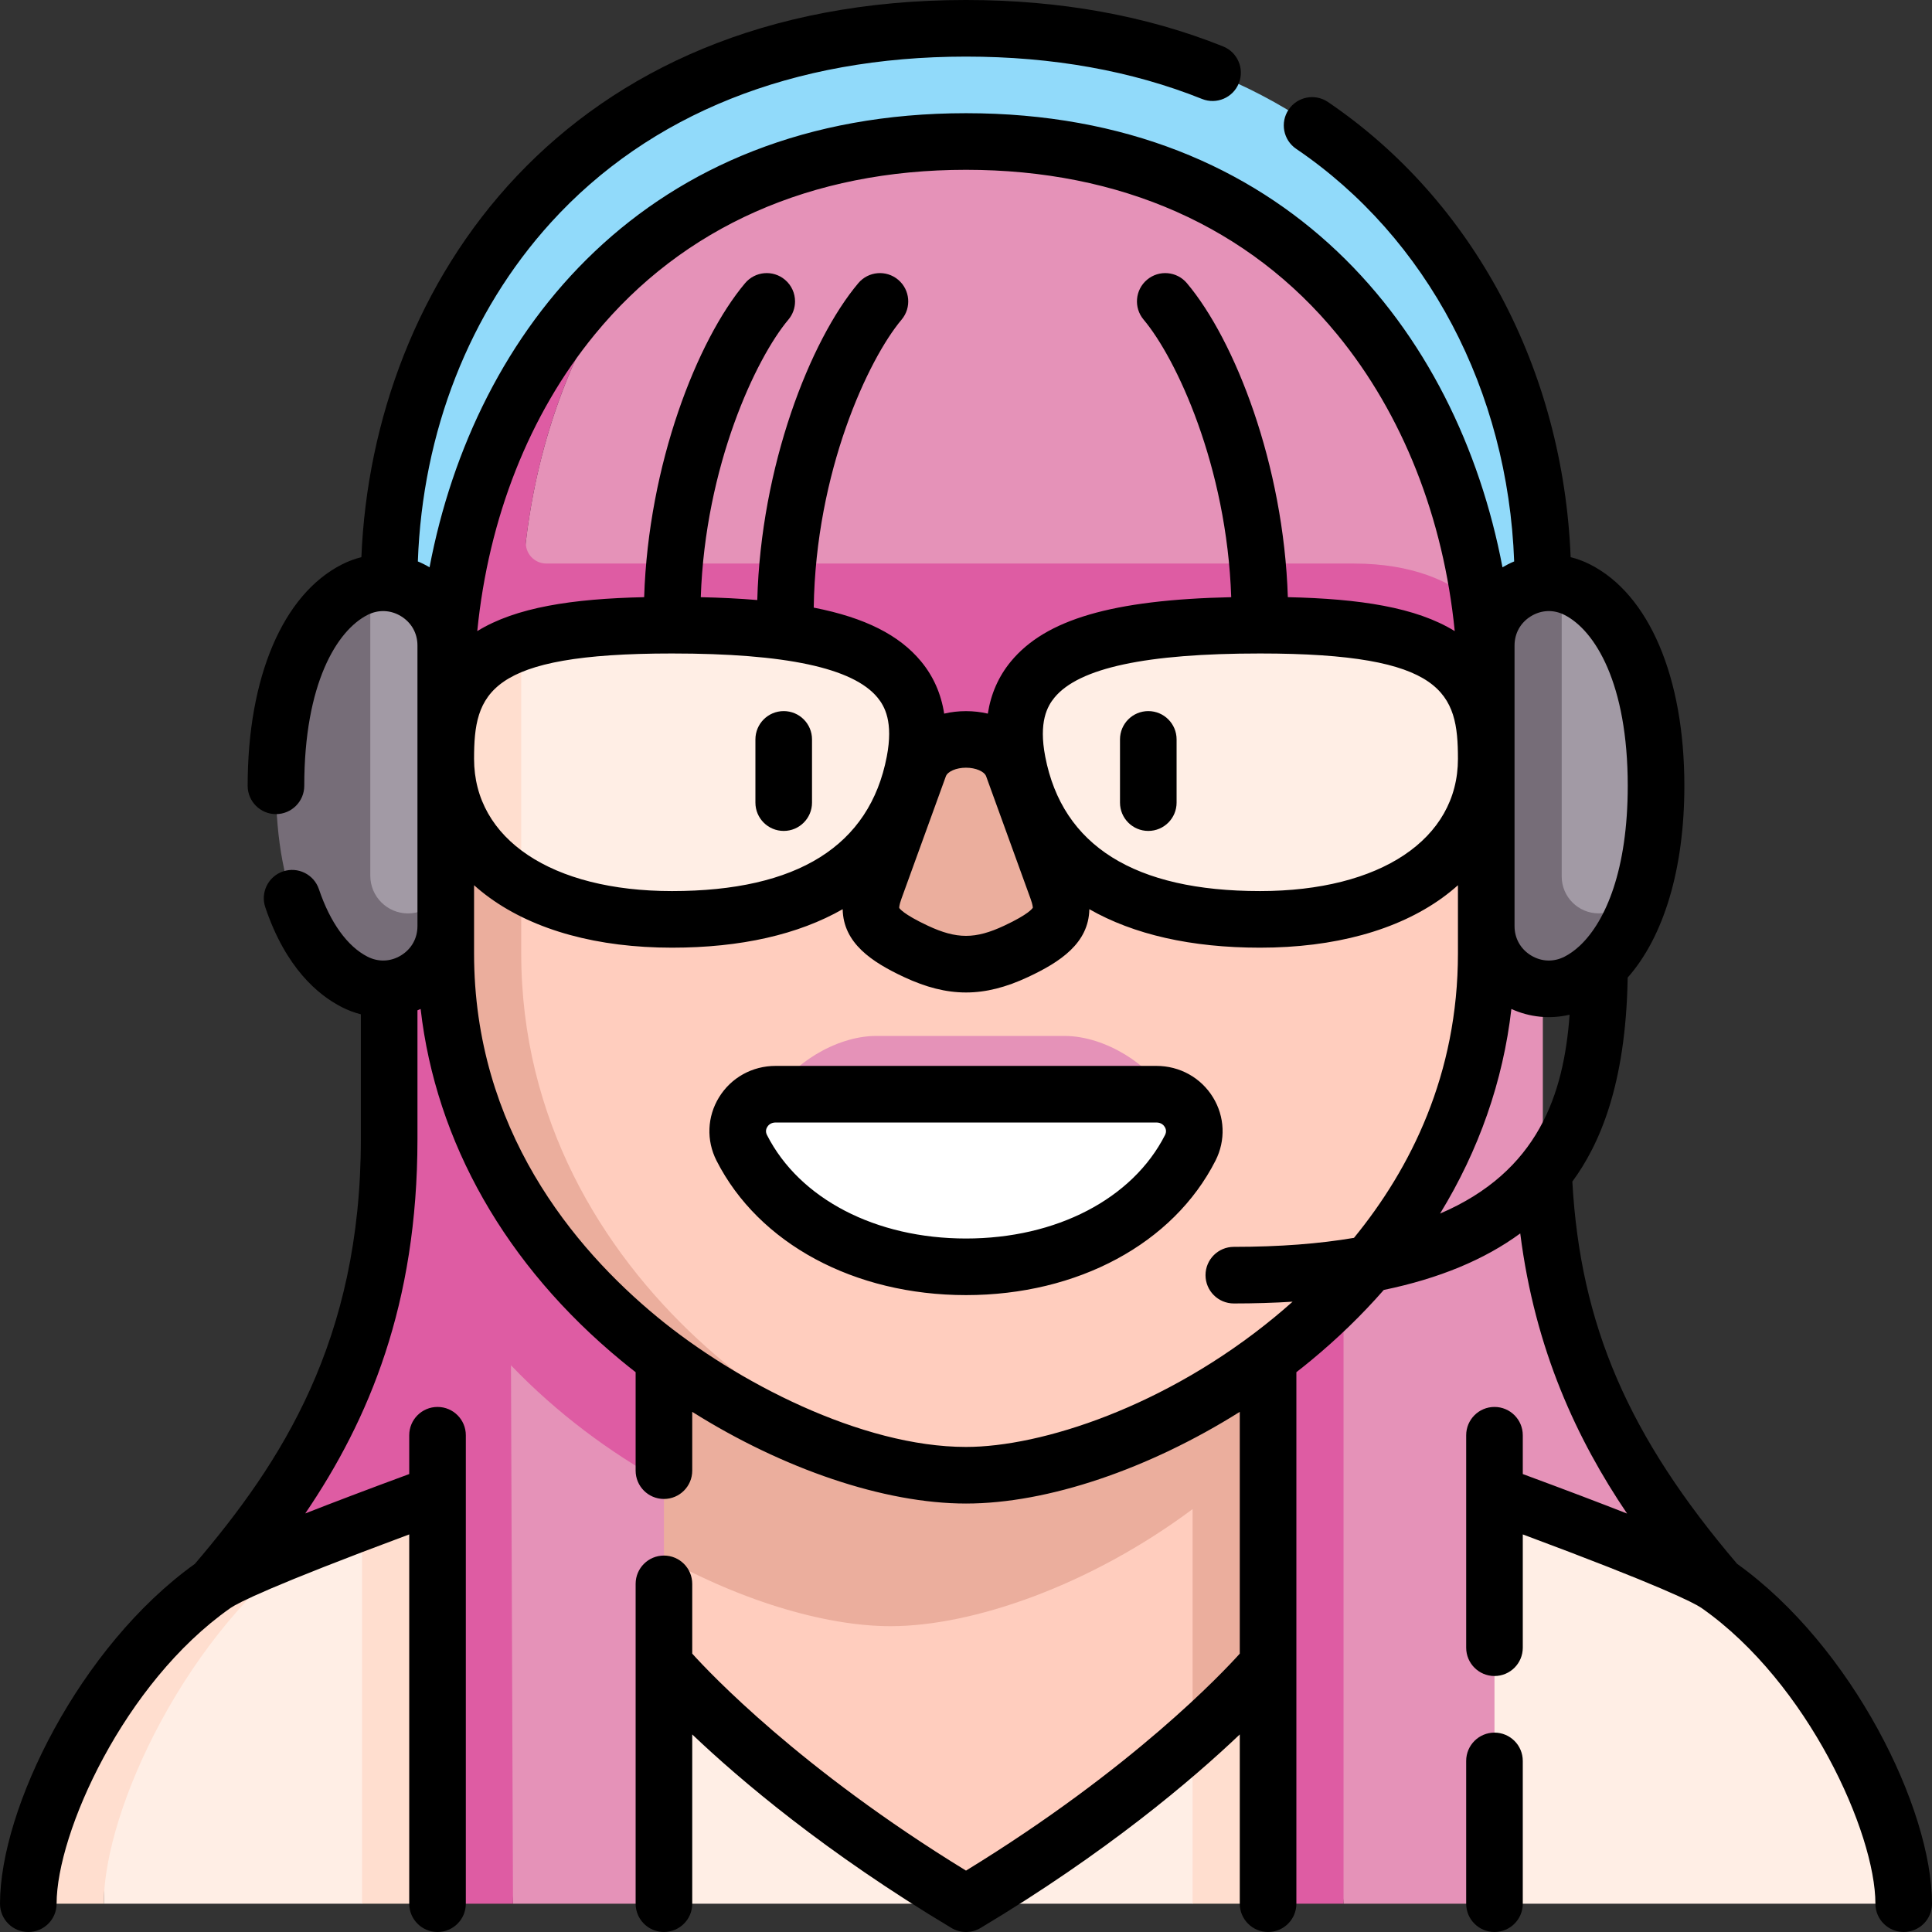 <svg id="Capa_1" enable-background="new 0 0 512 512" height="512" viewBox="0 0 512 512" width="512" xmlns="http://www.w3.org/2000/svg"><rect x="0" y="0" width="512" height="512" fill="#333333" stroke="none"/><g><g><path d="m455.257 420.019c-28.017-32.676-46.388-66.216-46.388-118.124 0-40.137 0-102.857 0-136.216s-27.541-141.075-152.869-141.075c-13.968 0-26.713 1.585-38.349 4.411-53.95 23.687-79.52 80.296-79.52 135.43v69.391c45.127 74.755 117.869 186.183 117.869 186.183z" fill="#e592b8"/><path d="m358.777 149.345h-213.99c-3.235 0-5.777-2.816-5.393-6.029 5.738-47.93 31.199-93.64 78.257-114.301-92.768 22.531-114.521 124.454-114.521 139.69v93.344 39.847c0 51.908-18.371 85.448-46.388 118.124h199.258l137.869-218.916 4.159-32.398c.001-.001-7.861-19.361-39.251-19.361z" fill="#de5ca3"/><path d="m455.257 420.019c-12.877-9.026-130.273-49.368-130.273-49.368h-137.968s-34.618 32.669-91.067 32.669c-4.333 1.643-8.492 3.244-12.384 4.772-33.989 23.967-56.065 44.829-56.065 96.408h68.449l20-10 60 10h140.102l20.32-10 59.681 10h108.448c0-21.842-19.396-63.56-49.243-84.481z" fill="#ffeee5"/><g fill="#ffdecf"><path d="m95.949 403.32v101.18h20v-108.628c-6.846 2.511-13.61 5.025-20 7.448z"/><path d="m83.565 408.092c-13.321 5.23-23.517 9.611-26.822 11.927-29.847 20.921-49.243 62.639-49.243 84.481h20c0-24.912 22.076-72.441 56.065-96.408z"/><path d="m336.371 504.5h-20.32v-43.646l40.32-60.059z"/></g><path d="m172.635 410.946 3.315 30.253s26.717 31.373 80.051 63.301c26.684-15.975 46.705-31.81 60.051-43.646l10-70.928z" fill="#ffcdbe"/><path d="m336.051 441.199 10-91.273h-180.102l6.685 61.02c22.57 13.124 45.963 20.008 63.365 20.008 21.759 0 52.88-10.759 80.051-31.028v60.928c13.329-11.822 20.001-19.655 20.001-19.655z" fill="#ebae9d"/><path d="m123.934 343.305 12.015 161.195h40v-111.676z" fill="#e592b8"/><path d="m135.413 361.81c12.177 12.731 26.257 23.121 40.536 31.014v-148.328h-60v260.004h20z" fill="#de5ca3"/><path d="m336.051 243.644 20 260.856h40v-259.073z" fill="#e592b8"/><path d="m336.051 243.644h20v260.856h-20z" fill="#de5ca3"/><path d="m393.869 252.639c0-2.352 0-4.764 0-7.212 0-15.394 10-32.195 10-44.324h-265.738c0 14.058-10 34.391-10 51.536 0 88.057 95.161 138.315 127.869 138.315 47.046 0 137.869-50.258 137.869-138.315z" fill="#ffcdbe"/><path d="m138.131 252.639c0-17.145 0-37.478 0-51.536h-30c0 12.129 10 28.931 10 44.324v7.212c0 88.057 90.824 138.315 137.869 138.315-32.708 0-117.869-50.258-117.869-138.315z" fill="#ebae9d"/><path d="m280.161 235.623-11.766-32.438c-3.5-9.65-21.289-9.65-24.789 0l-11.766 32.438c-2.65 7.306-.613 11.121 10.88 16.498 9.645 4.513 16.916 4.513 26.561 0 11.493-5.377 13.53-9.192 10.88-16.498z" fill="#ebae9d"/><path d="m282.136 274.537h-49.956c-11.032 0-22.97 8.079-26.628 15.436 4.477 2.64 10.322 4.564 16.628 4.564h69.957c6.306 0 12.151-1.923 16.628-4.564-3.659-7.357-15.597-15.436-26.629-15.436z" fill="#e592b8"/><path d="m196.571 304.191c21.38 42.036 97.477 42.036 118.857 0 3.328-6.542-1.474-14.217-8.98-14.217h-100.897c-7.506 0-12.307 7.674-8.98 14.217z" fill="#fff"/><path d="m178.081 165.679c-17.956 0-30.84 1.41-39.951 4.475l-10 30.949 10 33.319c10.061 5.883 23.611 9.222 39.951 9.222 37.196 0 59.094-14.794 64.283-41.695s-15.988-36.27-64.283-36.27z" fill="#ffeee5"/><path d="m118.131 201.103c0 14.156 7.157 25.81 20 33.319v-64.268c-15.393 5.179-20 15.089-20 30.949z" fill="#ffdecf"/><path d="m333.919 243.644c37.196 0 59.951-17.294 59.951-42.541s-11.656-35.424-59.951-35.424-69.471 9.369-64.283 36.27c5.188 26.9 27.086 41.695 64.283 41.695z" fill="#ffeee5"/><path d="m118.131 184.445c0-72.203 43.847-146.945 137.869-146.945s137.869 74.742 137.869 146.945l15-30c0-72.203-48.618-146.945-152.869-146.945s-152.869 74.742-152.869 146.945z" fill="#91dafa"/><path d="m98.131 154.807-10 77.259c0 5.523 14.477 20 20 20s10-14.477 10-20v-60.999c0-10.87-10.07-18.378-20-16.26z" fill="#a29aa5"/><path d="m108.131 242.066c-5.523 0-10-4.477-10-10v-77.259c-1.38.294-2.758.771-4.106 1.454-11.042 5.598-20.894 22.365-20.894 51.986s9.852 46.388 20.894 51.986 24.106-2.426 24.106-14.806v-13.362c0 5.523-4.477 10.001-10 10.001z" fill="#766d78"/><path d="m417.975 156.261c-1.348-.683-2.725-1.16-4.106-1.454l-10 77.463c0 5.401 14.378 19.779 19.779 19.779 3.127 0 7.814-11.891 11.207-14.834 2.5-7.757 4.014-17.373 4.014-28.967 0-29.622-9.852-46.389-20.894-51.987z" fill="#a29aa5"/><path d="m413.869 232.27v-77.463c-9.931-2.117-20 5.391-20 16.26v74.361c0 12.38 13.063 20.404 24.106 14.806 6.72-3.407 12.995-10.959 16.881-23.019-3.393 2.943-8.08 4.834-11.207 4.834-5.401 0-9.78-4.379-9.78-9.779z" fill="#766d78"/></g><g><g><path d="m256 512c-1.333 0-2.667-.355-3.853-1.065-33.328-19.952-56.009-39.219-68.698-51.292v44.857c0 4.142-3.358 7.5-7.5 7.5s-7.5-3.358-7.5-7.5v-84.76c0-4.142 3.358-7.5 7.5-7.5s7.5 3.358 7.5 7.5v18.49c4.508 5.007 28.517 30.52 72.551 57.502 44.199-27.08 68.071-52.509 72.551-57.499v-64.077c-24.025 15.108-50.839 24.297-72.551 24.297-21.711 0-48.525-9.189-72.551-24.297v15.583c0 4.142-3.358 7.5-7.5 7.5s-7.5-3.358-7.5-7.5v-26.093c-1.282-.998-2.546-2.012-3.797-3.043-30.613-25.243-49.14-57.913-53.182-93.217-.278.126-.558.248-.839.363v34.145c0 43.709-12.842 74.337-29.734 99.183 7.192-2.823 16.211-6.252 27.553-10.439v-10.285c0-4.142 3.358-7.5 7.5-7.5s7.5 3.358 7.5 7.5v124.146c0 4.142-3.358 7.5-7.5 7.5s-7.5-3.358-7.5-7.5v-97.864c-36.813 13.702-45.345 18.129-47.313 19.463-.072.052-.145.103-.218.152-28.036 19.735-45.919 59.497-45.919 78.25 0 4.142-3.358 7.5-7.5 7.5s-7.5-3.358-7.5-7.5c0-25.261 21.168-68.22 51.647-90.062 22.925-26.867 43.984-59.18 43.984-112.542v-33.09c-1.705-.436-3.38-1.063-4.997-1.883-6.276-3.182-14.898-10.359-20.332-26.486-1.323-3.925.788-8.179 4.713-9.502 3.924-1.325 8.179.787 9.502 4.713 2.976 8.833 7.557 15.188 12.899 17.896 2.884 1.462 6.121 1.332 8.877-.362 2.756-1.693 4.337-4.519 4.337-7.754v-74.36c0-3.235-1.581-6.061-4.337-7.754s-5.992-1.826-8.876-.362c-8.115 4.114-16.786 18.173-16.786 45.296 0 4.142-3.358 7.5-7.5 7.5s-7.5-3.358-7.5-7.5c0-28.804 9.347-50.739 25.003-58.675 1.661-.842 3.383-1.481 5.136-1.917 2.967-72.384 53.395-147.656 160.23-147.656 24.868 0 47.791 4.14 68.134 12.304 3.844 1.543 5.709 5.91 4.166 9.754-1.542 3.845-5.911 5.71-9.754 4.167-18.558-7.449-39.601-11.225-62.546-11.225-45.822 0-83.852 15.195-109.979 43.941-21.637 23.806-34.058 55.53-35.29 89.845 1.059.44 2.094.959 3.1 1.557 11.929-62.827 57.513-120.343 142.169-120.343s130.24 57.516 142.168 120.343c1.005-.597 2.04-1.116 3.099-1.557-1.647-45.176-22.976-85.743-57.764-109.338-3.428-2.325-4.322-6.989-1.997-10.417s6.988-4.321 10.417-1.997c38.603 26.184 62.325 70.911 64.311 120.621 1.752.437 3.473 1.076 5.133 1.917 15.656 7.937 25.003 29.872 25.003 58.675 0 22.016-5.46 40.018-15.024 50.825-.474 28.689-7.6 44.449-14.665 54.066 2.138 38.015 14.836 67.47 43.674 101.3 30.477 21.843 51.645 64.801 51.645 90.062 0 4.142-3.357 7.5-7.5 7.5s-7.5-3.358-7.5-7.5c0-18.751-17.882-58.51-45.914-78.246-.076-.051-.151-.103-.226-.157-1.974-1.336-10.518-5.767-47.31-19.46v30.025c0 4.142-3.357 7.5-7.5 7.5s-7.5-3.358-7.5-7.5v-56.308c0-4.142 3.357-7.5 7.5-7.5s7.5 3.358 7.5 7.5v10.285c11.387 4.203 20.433 7.644 27.639 10.473-13.2-19.519-24.394-43.322-28.312-74.24-9.509 6.97-21.509 11.946-36.167 14.979-5.781 6.613-12.244 12.882-19.362 18.752-1.251 1.031-2.517 2.045-3.798 3.043v140.854c0 4.142-3.357 7.5-7.5 7.5s-7.5-3.358-7.5-7.5v-44.857c-12.689 12.074-35.37 31.34-68.698 51.292-1.186.71-2.519 1.065-3.852 1.065zm-130.369-277.409v18.048c0 46.572 26.409 78.124 48.564 96.392 20.779 17.134 54.133 34.423 81.805 34.423 19.939 0 52.968-10.644 81.806-34.423 1.564-1.29 3.149-2.646 4.745-4.069-4.967.313-10.157.468-15.577.468-4.143 0-7.5-3.358-7.5-7.5s3.357-7.5 7.5-7.5c12.194 0 22.73-.838 31.844-2.385 15.03-18.392 27.552-43.339 27.552-75.405v-18.048c-1.299 1.164-2.676 2.273-4.13 3.326-11.96 8.652-28.669 13.226-48.32 13.226-18.277 0-33.501-3.497-45.233-10.198-.168 9.008-7.721 13.99-16.227 17.969-11.691 5.47-21.227 5.469-32.917 0-8.506-3.98-16.06-8.962-16.227-17.97-11.732 6.701-26.956 10.198-45.233 10.198-19.651 0-36.36-4.574-48.32-13.226-1.456-1.052-2.834-2.162-4.132-3.326zm274.898 32.796c-2.187 19.099-8.611 37.426-18.896 54.224 26.017-11.164 32.786-31.51 34.327-52.705-5.15 1.22-10.552.705-15.431-1.519zm.84-21.96c0 3.235 1.581 6.061 4.337 7.754 2.758 1.693 5.993 1.825 8.877.362 1.32-.669 2.654-1.602 3.965-2.81.114-.116.232-.227.354-.335 6.599-6.367 12.467-19.839 12.467-42.151 0-27.123-8.671-41.183-16.786-45.296-2.885-1.462-6.12-1.331-8.877.362-2.756 1.693-4.337 4.519-4.337 7.754zm-145.369-41.979c-2.572 0-4.87.986-5.344 2.294l-11.767 32.438c-.659 1.817-.584 2.413-.581 2.437.054.08.95 1.604 7.589 4.71 7.647 3.578 12.558 3.577 20.204 0 6.595-3.085 7.523-4.61 7.614-4.791-.001 0-.001 0-.001 0-.015 0 .025-.621-.604-2.357l-11.767-32.438c-.474-1.306-2.771-2.293-5.343-2.293zm77.919-30.269c-30.163 0-47.977 3.817-54.46 11.669-1.908 2.312-4.239 6.452-2.459 15.68 4.559 23.632 23.709 35.615 56.919 35.615 31.862 0 52.45-13.754 52.45-35.041 0-17.373-3.53-27.923-52.45-27.923zm-208.288 27.924c0 21.286 20.588 35.041 52.451 35.041 33.209 0 52.36-11.983 56.918-35.615 1.78-9.228-.551-13.368-2.459-15.679-6.482-7.853-24.296-11.67-54.459-11.67-48.921-.001-52.451 10.549-52.451 27.923zm90.015-40.078c13.674 2.676 22.72 7.319 28.461 14.274 3.256 3.943 5.295 8.566 6.108 13.823 3.661-.883 7.906-.883 11.568 0 .813-5.257 2.853-9.88 6.107-13.823 9.19-11.132 26.851-16.344 58.396-17.039-1.173-34.78-14.609-63.327-23.219-73.555-2.668-3.169-2.262-7.9.907-10.568s7.9-2.26 10.567.908c12.743 15.138 25.636 48.1 26.749 83.212 19.01.424 33.985 2.673 44.229 8.996-2.985-29.988-13.777-57.433-31.129-78.602-23.406-28.557-57.429-43.651-98.39-43.651s-74.984 15.094-98.393 43.651c-17.352 21.168-28.144 48.614-31.129 78.602 10.244-6.323 25.219-8.572 44.23-8.997 1.113-35.112 14.005-68.074 26.748-83.211 2.667-3.169 7.397-3.576 10.567-.908 1.764 1.485 2.672 3.609 2.67 5.748-.001 1.703-.58 3.415-1.762 4.82-8.61 10.229-22.046 38.776-23.219 73.556 5.386.119 10.37.369 14.973.758.949-35.396 13.936-68.726 26.77-83.973 2.667-3.169 7.397-3.576 10.567-.908 3.169 2.667 3.576 7.398.908 10.567-8.835 10.499-22.757 40.294-23.284 76.32zm180.405 350.975c-4.143 0-7.5-3.358-7.5-7.5v-37.838c0-4.142 3.357-7.5 7.5-7.5s7.5 3.358 7.5 7.5v37.838c0 4.142-3.358 7.5-7.5 7.5zm-140.051-168.783c-29.604 0-54.937-13.651-66.114-35.626-2.735-5.378-2.49-11.652.658-16.784 3.2-5.218 8.81-8.333 15.007-8.333h100.897c6.197 0 11.808 3.115 15.008 8.333 3.146 5.132 3.393 11.406.658 16.784-11.177 21.975-36.51 35.626-66.114 35.626zm-50.449-45.743c-1.305 0-1.952.736-2.221 1.175-.29.474-.539 1.229-.074 2.142 8.604 16.918 28.815 27.428 52.744 27.427 23.929 0 44.139-10.509 52.744-27.427.464-.913.215-1.669-.075-2.142-.269-.439-.915-1.175-2.221-1.175zm98.758-77.269c-4.143 0-7.5-3.358-7.5-7.5v-16.757c0-4.142 3.357-7.5 7.5-7.5s7.5 3.358 7.5 7.5v16.757c0 4.142-3.358 7.5-7.5 7.5zm-96.618 0c-4.142 0-7.5-3.358-7.5-7.5v-16.757c0-4.142 3.358-7.5 7.5-7.5s7.5 3.358 7.5 7.5v16.757c0 4.142-3.358 7.5-7.5 7.5z"/></g></g></g></svg>